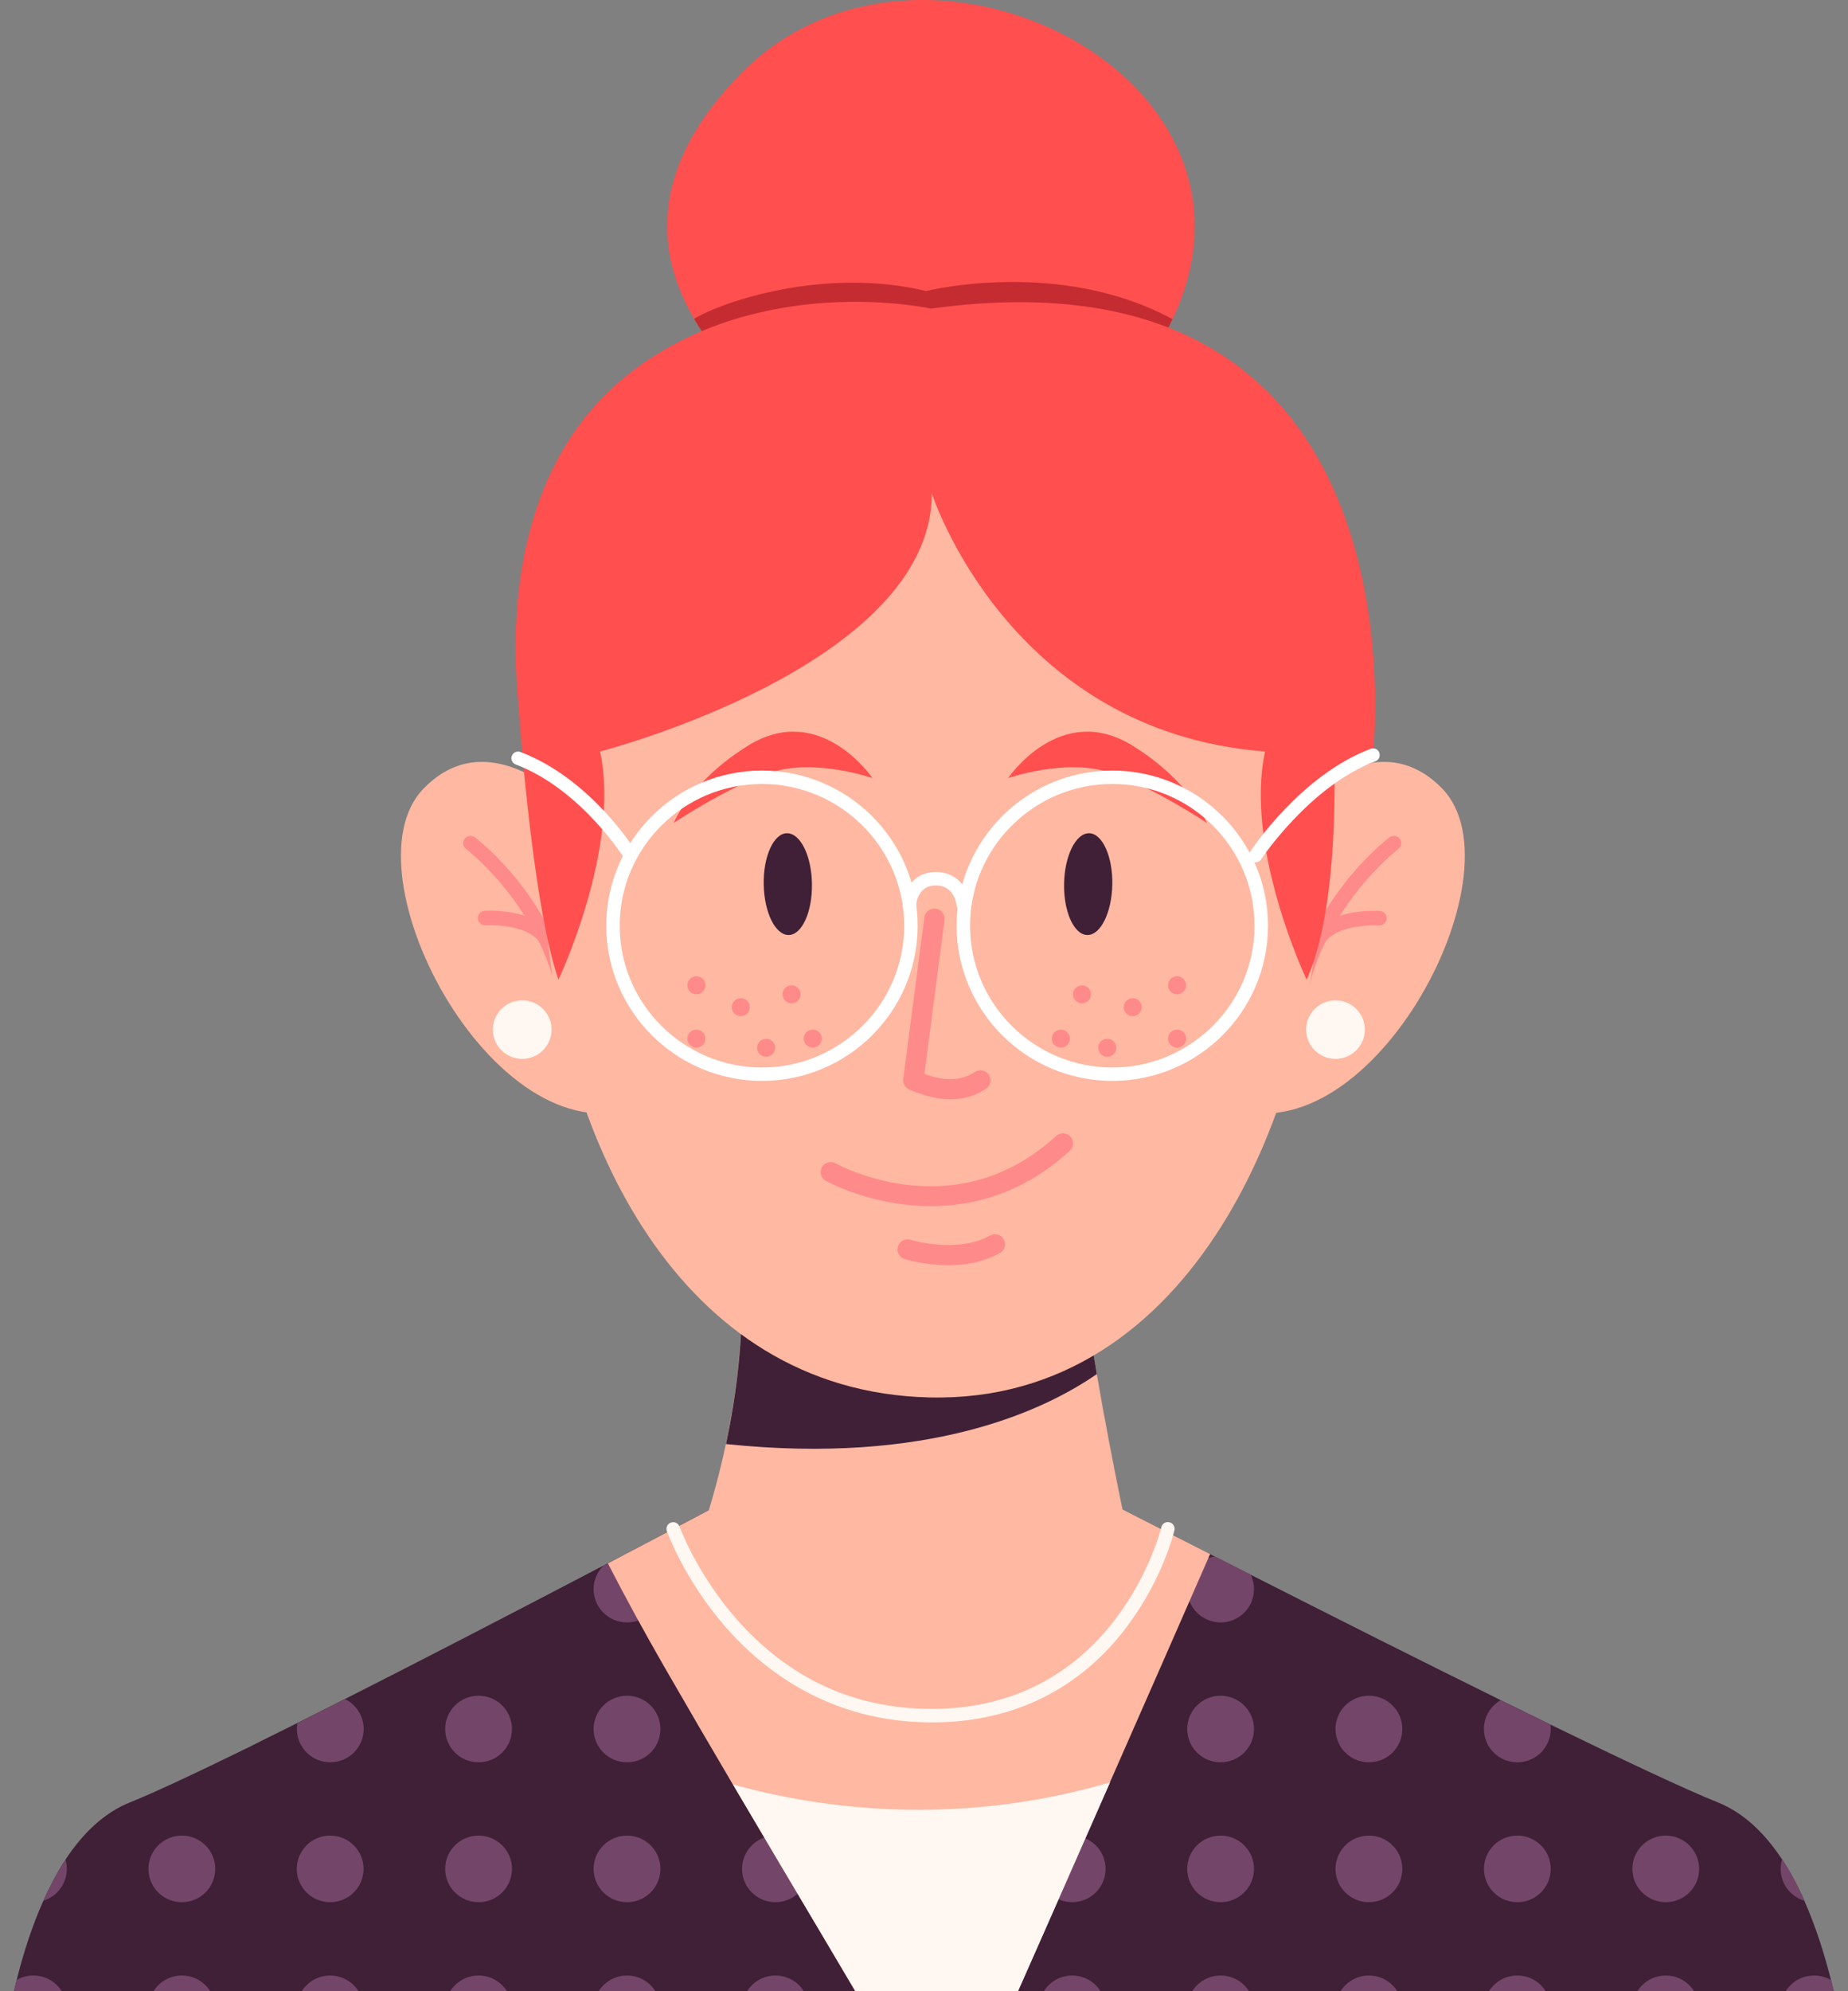 <svg width="65" height="70" viewBox="0 0 65 70" fill="none" xmlns="http://www.w3.org/2000/svg">
<rect x="0" y="0" width="65" height="70" fill="#808080" stroke="none"/>
<g id="Frame" clip-path="url(#clip0_169_11017)">
<g id="Group">
<g id="Group_2">
<g id="Group_3">
<path id="Vector" d="M65 73H0C0 73 0.057 72.316 0.227 71.311C0.317 70.806 0.431 70.22 0.587 69.602C0.81 68.706 1.118 67.729 1.526 66.818C1.753 66.313 2.009 65.822 2.302 65.374C2.899 64.468 3.643 63.732 4.577 63.359C5.387 63.033 6.737 62.406 8.367 61.608C8.594 61.499 8.826 61.386 9.058 61.268C9.058 61.268 9.063 61.268 9.063 61.264C9.513 61.042 9.973 60.81 10.451 60.575C10.996 60.301 11.56 60.018 12.128 59.73C14.843 58.356 17.757 56.846 20.125 55.61C20.5 55.416 20.86 55.228 21.201 55.048C21.428 54.931 21.646 54.817 21.855 54.709H21.859C23.735 53.722 24.977 53.066 24.977 53.066L25.474 53.175C30.093 54.204 34.892 54.171 39.493 53.066C39.493 53.066 40.777 53.722 42.714 54.713C42.994 54.855 43.288 55.006 43.591 55.157C43.719 55.223 43.851 55.289 43.984 55.355C45.329 56.039 46.879 56.818 48.48 57.625C49.901 58.338 51.37 59.069 52.777 59.763C53.374 60.055 53.957 60.343 54.525 60.622C57.093 61.872 59.291 62.91 60.414 63.359C61.338 63.727 62.077 64.454 62.674 65.355C62.972 65.808 63.238 66.303 63.465 66.823C63.873 67.738 64.176 68.715 64.403 69.612C64.555 70.22 64.668 70.796 64.758 71.292C64.943 72.311 65 73 65 73Z" fill="#3F2037"/>
</g>
<g id="Group_4">
<g id="Group_5">
<g id="Group_6">
<path id="Vector_2" d="M23.229 55.865C23.229 56.511 22.703 57.035 22.054 57.035C21.405 57.035 20.879 56.511 20.879 55.865C20.879 55.549 21.007 55.261 21.21 55.053C21.438 54.935 21.656 54.822 21.864 54.713H21.869C21.931 54.704 21.992 54.699 22.059 54.699C22.703 54.694 23.229 55.218 23.229 55.865Z" fill="#734669"/>
</g>
<g id="Group_7">
<path id="Vector_3" d="M28.45 55.865C28.45 56.511 27.924 57.035 27.274 57.035C26.625 57.035 26.1 56.511 26.1 55.865C26.1 55.218 26.625 54.695 27.274 54.695C27.924 54.695 28.45 55.218 28.45 55.865Z" fill="#734669"/>
</g>
<g id="Group_8">
<path id="Vector_4" d="M33.666 55.865C33.666 56.511 33.14 57.035 32.491 57.035C31.842 57.035 31.316 56.511 31.316 55.865C31.316 55.218 31.842 54.695 32.491 54.695C33.14 54.695 33.666 55.218 33.666 55.865Z" fill="#734669"/>
</g>
<g id="Group_9">
<path id="Vector_5" d="M38.886 55.865C38.886 56.511 38.361 57.035 37.712 57.035C37.062 57.035 36.537 56.511 36.537 55.865C36.537 55.218 37.062 54.695 37.712 54.695C38.361 54.695 38.886 55.218 38.886 55.865Z" fill="#734669"/>
</g>
<g id="Group_10">
<path id="Vector_6" d="M44.107 55.865C44.107 56.511 43.581 57.035 42.932 57.035C42.283 57.035 41.758 56.511 41.758 55.865C41.758 55.289 42.175 54.812 42.724 54.713C43.004 54.855 43.297 55.006 43.6 55.157C43.728 55.223 43.861 55.289 43.994 55.355C44.065 55.511 44.107 55.681 44.107 55.865Z" fill="#734669"/>
</g>
</g>
<g id="Group_11">
<g id="Group_12">
<path id="Vector_7" d="M12.792 60.782C12.792 61.429 12.266 61.952 11.617 61.952C10.968 61.952 10.442 61.429 10.442 60.782C10.442 60.711 10.447 60.645 10.461 60.575C11.006 60.301 11.569 60.018 12.138 59.73C12.522 59.923 12.792 60.32 12.792 60.782Z" fill="#734669"/>
</g>
<g id="Group_13">
<path id="Vector_8" d="M18.008 60.782C18.008 61.429 17.482 61.953 16.833 61.953C16.184 61.953 15.658 61.429 15.658 60.782C15.658 60.136 16.184 59.612 16.833 59.612C17.482 59.612 18.008 60.136 18.008 60.782Z" fill="#734669"/>
</g>
<g id="Group_14">
<path id="Vector_9" d="M23.229 60.782C23.229 61.429 22.703 61.953 22.054 61.953C21.405 61.953 20.879 61.429 20.879 60.782C20.879 60.136 21.405 59.612 22.054 59.612C22.703 59.612 23.229 60.136 23.229 60.782Z" fill="#734669"/>
</g>
<g id="Group_15">
<path id="Vector_10" d="M28.45 60.782C28.45 61.429 27.924 61.953 27.274 61.953C26.625 61.953 26.1 61.429 26.1 60.782C26.1 60.136 26.625 59.612 27.274 59.612C27.924 59.612 28.45 60.136 28.45 60.782Z" fill="#734669"/>
</g>
<g id="Group_16">
<path id="Vector_11" d="M33.666 60.782C33.666 61.429 33.14 61.953 32.491 61.953C31.842 61.953 31.316 61.429 31.316 60.782C31.316 60.136 31.842 59.612 32.491 59.612C33.14 59.612 33.666 60.136 33.666 60.782Z" fill="#734669"/>
</g>
<g id="Group_17">
<path id="Vector_12" d="M38.886 60.782C38.886 61.429 38.361 61.953 37.712 61.953C37.062 61.953 36.537 61.429 36.537 60.782C36.537 60.136 37.062 59.612 37.712 59.612C38.361 59.612 38.886 60.136 38.886 60.782Z" fill="#734669"/>
</g>
<g id="Group_18">
<path id="Vector_13" d="M44.107 60.782C44.107 61.429 43.581 61.953 42.932 61.953C42.283 61.953 41.758 61.429 41.758 60.782C41.758 60.136 42.283 59.612 42.932 59.612C43.581 59.612 44.107 60.136 44.107 60.782Z" fill="#734669"/>
</g>
<g id="Group_19">
<path id="Vector_14" d="M49.324 60.782C49.324 61.429 48.798 61.953 48.149 61.953C47.499 61.953 46.974 61.429 46.974 60.782C46.974 60.136 47.499 59.612 48.149 59.612C48.798 59.612 49.324 60.136 49.324 60.782Z" fill="#734669"/>
</g>
<g id="Group_20">
<path id="Vector_15" d="M54.544 60.782C54.544 61.429 54.018 61.953 53.369 61.953C52.72 61.953 52.194 61.429 52.194 60.782C52.194 60.348 52.431 59.971 52.786 59.768C53.383 60.06 53.966 60.348 54.535 60.627C54.539 60.674 54.544 60.726 54.544 60.782Z" fill="#734669"/>
</g>
</g>
<g id="Group_21">
<g id="Group_22">
<path id="Vector_16" d="M2.35 65.7C2.35 66.224 2.004 66.667 1.526 66.818C1.753 66.313 2.009 65.822 2.303 65.374C2.336 65.478 2.35 65.586 2.35 65.7Z" fill="#734669"/>
</g>
<g id="Group_23">
<path id="Vector_17" d="M7.571 65.7C7.571 66.346 7.045 66.87 6.396 66.87C5.747 66.87 5.221 66.346 5.221 65.7C5.221 65.053 5.747 64.529 6.396 64.529C7.045 64.529 7.571 65.053 7.571 65.7Z" fill="#734669"/>
</g>
<g id="Group_24">
<path id="Vector_18" d="M12.787 65.7C12.787 66.346 12.261 66.87 11.612 66.87C10.963 66.87 10.438 66.346 10.438 65.7C10.438 65.053 10.963 64.529 11.612 64.529C12.261 64.529 12.787 65.053 12.787 65.7Z" fill="#734669"/>
</g>
<g id="Group_25">
<path id="Vector_19" d="M18.008 65.7C18.008 66.346 17.482 66.87 16.833 66.87C16.184 66.87 15.658 66.346 15.658 65.7C15.658 65.053 16.184 64.529 16.833 64.529C17.482 64.529 18.008 65.053 18.008 65.7Z" fill="#734669"/>
</g>
<g id="Group_26">
<path id="Vector_20" d="M23.229 65.7C23.229 66.346 22.703 66.87 22.054 66.87C21.405 66.87 20.879 66.346 20.879 65.7C20.879 65.053 21.405 64.529 22.054 64.529C22.703 64.529 23.229 65.053 23.229 65.7Z" fill="#734669"/>
</g>
<g id="Group_27">
<path id="Vector_21" d="M28.45 65.7C28.45 66.346 27.924 66.87 27.275 66.87C26.626 66.87 26.1 66.346 26.1 65.7C26.1 65.053 26.626 64.529 27.275 64.529C27.924 64.529 28.45 65.053 28.45 65.7Z" fill="#734669"/>
</g>
<g id="Group_28">
<path id="Vector_22" d="M33.666 65.7C33.666 66.346 33.14 66.87 32.491 66.87C31.842 66.87 31.316 66.346 31.316 65.7C31.316 65.053 31.842 64.529 32.491 64.529C33.14 64.529 33.666 65.053 33.666 65.7Z" fill="#734669"/>
</g>
<g id="Group_29">
<path id="Vector_23" d="M38.887 65.7C38.887 66.346 38.361 66.87 37.712 66.87C37.063 66.87 36.537 66.346 36.537 65.7C36.537 65.053 37.063 64.529 37.712 64.529C38.361 64.529 38.887 65.053 38.887 65.7Z" fill="#734669"/>
</g>
<g id="Group_30">
<path id="Vector_24" d="M44.107 65.7C44.107 66.346 43.581 66.87 42.932 66.87C42.283 66.87 41.758 66.346 41.758 65.7C41.758 65.053 42.283 64.529 42.932 64.529C43.581 64.529 44.107 65.053 44.107 65.7Z" fill="#734669"/>
</g>
<g id="Group_31">
<path id="Vector_25" d="M49.324 65.7C49.324 66.346 48.798 66.87 48.149 66.87C47.5 66.87 46.974 66.346 46.974 65.7C46.974 65.053 47.5 64.529 48.149 64.529C48.798 64.529 49.324 65.053 49.324 65.7Z" fill="#734669"/>
</g>
<g id="Group_32">
<path id="Vector_26" d="M54.544 65.7C54.544 66.346 54.019 66.87 53.37 66.87C52.721 66.87 52.195 66.346 52.195 65.7C52.195 65.053 52.721 64.529 53.37 64.529C54.019 64.529 54.544 65.053 54.544 65.7Z" fill="#734669"/>
</g>
<g id="Group_33">
<path id="Vector_27" d="M59.765 65.7C59.765 66.346 59.239 66.87 58.59 66.87C57.941 66.87 57.416 66.346 57.416 65.7C57.416 65.053 57.941 64.529 58.59 64.529C59.239 64.529 59.765 65.053 59.765 65.7Z" fill="#734669"/>
</g>
<g id="Group_34">
<path id="Vector_28" d="M63.475 66.823C62.987 66.681 62.632 66.233 62.632 65.7C62.632 65.577 62.651 65.464 62.684 65.355C62.982 65.808 63.248 66.304 63.475 66.823Z" fill="#734669"/>
</g>
</g>
<g id="Group_35">
<g id="Group_36">
<path id="Vector_29" d="M2.35 70.617C2.35 71.263 1.824 71.787 1.175 71.787C0.787 71.787 0.445 71.598 0.228 71.311C0.318 70.806 0.431 70.221 0.588 69.602C0.758 69.503 0.962 69.447 1.175 69.447C1.824 69.447 2.35 69.97 2.35 70.617Z" fill="#734669"/>
</g>
<g id="Group_37">
<path id="Vector_30" d="M7.571 70.617C7.571 71.263 7.045 71.787 6.396 71.787C5.747 71.787 5.221 71.263 5.221 70.617C5.221 69.97 5.747 69.447 6.396 69.447C7.045 69.447 7.571 69.97 7.571 70.617Z" fill="#734669"/>
</g>
<g id="Group_38">
<path id="Vector_31" d="M12.787 70.617C12.787 71.263 12.261 71.787 11.612 71.787C10.963 71.787 10.437 71.263 10.437 70.617C10.437 69.97 10.963 69.447 11.612 69.447C12.261 69.447 12.787 69.97 12.787 70.617Z" fill="#734669"/>
</g>
<g id="Group_39">
<path id="Vector_32" d="M18.008 70.617C18.008 71.263 17.482 71.787 16.833 71.787C16.184 71.787 15.658 71.263 15.658 70.617C15.658 69.97 16.184 69.447 16.833 69.447C17.482 69.447 18.008 69.97 18.008 70.617Z" fill="#734669"/>
</g>
<g id="Group_40">
<path id="Vector_33" d="M23.229 70.617C23.229 71.263 22.703 71.787 22.054 71.787C21.405 71.787 20.879 71.263 20.879 70.617C20.879 69.97 21.405 69.447 22.054 69.447C22.703 69.447 23.229 69.97 23.229 70.617Z" fill="#734669"/>
</g>
<g id="Group_41">
<path id="Vector_34" d="M28.45 70.617C28.45 71.263 27.924 71.787 27.274 71.787C26.625 71.787 26.1 71.263 26.1 70.617C26.1 69.97 26.625 69.447 27.274 69.447C27.924 69.447 28.45 69.97 28.45 70.617Z" fill="#734669"/>
</g>
<g id="Group_42">
<path id="Vector_35" d="M33.666 70.617C33.666 71.263 33.14 71.787 32.491 71.787C31.842 71.787 31.316 71.263 31.316 70.617C31.316 69.97 31.842 69.447 32.491 69.447C33.14 69.447 33.666 69.97 33.666 70.617Z" fill="#734669"/>
</g>
<g id="Group_43">
<path id="Vector_36" d="M38.886 70.617C38.886 71.263 38.361 71.787 37.712 71.787C37.062 71.787 36.537 71.263 36.537 70.617C36.537 69.97 37.062 69.447 37.712 69.447C38.361 69.447 38.886 69.97 38.886 70.617Z" fill="#734669"/>
</g>
<g id="Group_44">
<path id="Vector_37" d="M44.107 70.617C44.107 71.263 43.581 71.787 42.932 71.787C42.283 71.787 41.757 71.263 41.757 70.617C41.757 69.97 42.283 69.447 42.932 69.447C43.581 69.447 44.107 69.97 44.107 70.617Z" fill="#734669"/>
</g>
<g id="Group_45">
<path id="Vector_38" d="M49.324 70.617C49.324 71.263 48.798 71.787 48.149 71.787C47.499 71.787 46.974 71.263 46.974 70.617C46.974 69.97 47.499 69.447 48.149 69.447C48.798 69.447 49.324 69.97 49.324 70.617Z" fill="#734669"/>
</g>
<g id="Group_46">
<path id="Vector_39" d="M54.544 70.617C54.544 71.263 54.018 71.787 53.369 71.787C52.72 71.787 52.194 71.263 52.194 70.617C52.194 69.97 52.72 69.447 53.369 69.447C54.018 69.447 54.544 69.97 54.544 70.617Z" fill="#734669"/>
</g>
<g id="Group_47">
<path id="Vector_40" d="M59.765 70.617C59.765 71.263 59.239 71.787 58.59 71.787C57.941 71.787 57.415 71.263 57.415 70.617C57.415 69.97 57.941 69.447 58.59 69.447C59.239 69.447 59.765 69.97 59.765 70.617Z" fill="#734669"/>
</g>
<g id="Group_48">
<path id="Vector_41" d="M64.768 71.292C64.555 71.589 64.204 71.787 63.806 71.787C63.157 71.787 62.631 71.263 62.631 70.617C62.631 69.97 63.157 69.447 63.806 69.447C64.029 69.447 64.233 69.508 64.413 69.612C64.564 70.221 64.683 70.796 64.768 71.292Z" fill="#734669"/>
</g>
</g>
</g>
<g id="Group_49">
<path id="Vector_42" d="M42.563 54.633C41.392 57.309 40.218 59.985 39.038 62.66C37.522 66.11 36.001 69.56 34.471 73H31.846C29.842 69.564 27.796 66.157 25.777 62.731C24.962 61.349 24.148 59.956 23.347 58.564C22.665 57.375 22.006 56.176 21.381 54.959C23.527 53.836 24.977 53.066 24.977 53.066L25.474 53.175C30.093 54.204 34.892 54.171 39.493 53.066C39.498 53.066 40.71 53.689 42.563 54.633Z" fill="#FFB8A1"/>
</g>
<g id="Group_50">
<path id="Vector_43" d="M39.043 62.66C37.527 66.11 36.006 69.56 34.476 73H31.851C29.847 69.564 27.8 66.157 25.782 62.731C28.833 63.581 33.599 64.246 39.043 62.66Z" fill="#FFF7F1"/>
</g>
</g>
<g id="Group_51">
<g id="Group_52">
<g id="Group_53">
<g id="Group_54">
<g id="Group_55">
<g id="Group_56">
<path id="Vector_44" d="M39.829 54.718C39.829 54.718 38.554 58.711 32.699 58.711C25.867 58.711 24.256 55.082 24.256 55.082C24.849 53.515 25.256 52.062 25.531 50.764C26.038 48.385 26.109 46.521 26.076 45.374L38.081 44.903C38.19 45.917 38.374 47.106 38.578 48.305C39.123 51.49 39.829 54.718 39.829 54.718Z" fill="#FFB8A1"/>
</g>
<g id="Group_57">
<path id="Vector_45" d="M32.775 60.551C29.193 60.551 26.848 58.72 25.512 57.187C24.072 55.53 23.484 53.897 23.456 53.827C23.413 53.704 23.475 53.567 23.598 53.525C23.721 53.482 23.859 53.543 23.901 53.666C23.906 53.68 24.493 55.294 25.877 56.885C27.724 58.999 30.041 60.075 32.77 60.075C39.27 60.075 40.833 53.756 40.848 53.69C40.876 53.562 41.004 53.482 41.132 53.515C41.26 53.543 41.34 53.671 41.307 53.798C41.293 53.869 40.895 55.507 39.649 57.168C38.502 58.715 36.371 60.551 32.775 60.551Z" fill="#FFF7F1"/>
</g>
</g>
</g>
</g>
<g id="Group_58">
<g id="Group_59">
<g id="Group_60">
<g id="Group_61">
<path id="Vector_46" d="M38.578 48.305C36.716 49.593 32.651 51.509 25.536 50.764C26.043 48.385 26.114 46.521 26.081 45.374L38.086 44.903C38.194 45.913 38.375 47.106 38.578 48.305Z" fill="#3F2037"/>
</g>
</g>
</g>
</g>
</g>
<g id="Group_62">
<g id="Group_63">
<g id="Group_64">
<g id="Group_65">
<g id="Group_66">
<g id="Group_67">
<path id="Vector_47" d="M21.499 29.782C21.499 29.782 17.785 24.747 14.895 27.725C12.005 30.707 17.576 41.085 22.631 38.824L21.499 29.782Z" fill="#FFB8A1"/>
</g>
</g>
</g>
</g>
<g id="Group_68">
<path id="Vector_48" d="M18.368 37.224C18.938 37.224 19.401 36.764 19.401 36.196C19.401 35.628 18.938 35.167 18.368 35.167C17.797 35.167 17.335 35.628 17.335 36.196C17.335 36.764 17.797 37.224 18.368 37.224Z" fill="#FFF7F1"/>
</g>
<g id="Group_69">
<g id="Group_70">
<g id="Group_71">
<g id="Group_72">
<path id="Vector_49" d="M19.955 35.733C19.827 35.733 19.718 35.639 19.699 35.511C19.211 32.01 16.42 29.863 16.392 29.844C16.278 29.759 16.259 29.599 16.345 29.485C16.43 29.372 16.591 29.353 16.705 29.438C16.828 29.528 19.694 31.736 20.21 35.441C20.229 35.582 20.13 35.71 19.992 35.729C19.978 35.733 19.969 35.733 19.955 35.733Z" fill="#FF8A8A"/>
</g>
</g>
</g>
</g>
<g id="Group_73">
<g id="Group_74">
<g id="Group_75">
<g id="Group_76">
<path id="Vector_50" d="M19.178 33.223C19.097 33.223 19.017 33.185 18.965 33.109C18.59 32.562 17.477 32.505 17.079 32.529C16.937 32.538 16.814 32.43 16.809 32.288C16.8 32.147 16.909 32.024 17.051 32.019C17.122 32.015 18.78 31.925 19.391 32.826C19.472 32.944 19.439 33.1 19.32 33.18C19.277 33.209 19.225 33.223 19.178 33.223Z" fill="#FF8A8A"/>
</g>
</g>
</g>
</g>
</g>
</g>
<g id="Group_77">
<g id="Group_78">
<g id="Group_79">
<g id="Group_80">
<g id="Group_81">
<g id="Group_82">
<path id="Vector_51" d="M44.126 29.782C44.126 29.782 47.84 24.747 50.73 27.725C53.62 30.707 48.049 41.085 42.994 38.824L44.126 29.782Z" fill="#FFB8A1"/>
</g>
</g>
</g>
</g>
<g id="Group_83">
<path id="Vector_52" d="M46.974 37.224C47.544 37.224 48.006 36.764 48.006 36.196C48.006 35.628 47.544 35.167 46.974 35.167C46.403 35.167 45.941 35.628 45.941 36.196C45.941 36.764 46.403 37.224 46.974 37.224Z" fill="#FFF7F1"/>
</g>
<g id="Group_84">
<g id="Group_85">
<g id="Group_86">
<g id="Group_87">
<path id="Vector_53" d="M45.623 35.733C45.614 35.733 45.599 35.733 45.585 35.729C45.443 35.71 45.348 35.582 45.367 35.441C45.884 31.736 48.75 29.528 48.873 29.438C48.987 29.353 49.148 29.377 49.233 29.485C49.319 29.599 49.295 29.759 49.186 29.844C49.157 29.863 46.362 32.019 45.879 35.512C45.86 35.644 45.746 35.733 45.623 35.733Z" fill="#FF8A8A"/>
</g>
</g>
</g>
</g>
<g id="Group_88">
<g id="Group_89">
<g id="Group_90">
<g id="Group_91">
<path id="Vector_54" d="M46.4 33.223C46.353 33.223 46.301 33.209 46.258 33.18C46.14 33.1 46.111 32.944 46.192 32.826C46.803 31.925 48.461 32.019 48.532 32.024C48.674 32.033 48.779 32.156 48.774 32.293C48.764 32.435 48.641 32.543 48.504 32.534C48.106 32.51 46.992 32.567 46.618 33.114C46.561 33.18 46.481 33.223 46.4 33.223Z" fill="#FF8A8A"/>
</g>
</g>
</g>
</g>
</g>
</g>
<g id="Group_92">
<g id="Group_93">
<g id="Group_94">
<g id="Group_95">
<path id="Vector_55" d="M34.485 14.686C23.508 14.365 18.368 20.217 19.206 32.293C19.728 39.797 23.778 48.919 32.694 49.126C41.99 49.343 46.22 38.843 46.419 31.08C46.632 22.921 44.685 17.466 37.91 15.252C37.441 15.101 34.987 14.7 34.485 14.686Z" fill="#FFB8A1"/>
</g>
</g>
</g>
</g>
<g id="Group_96">
<g id="Group_97">
<g id="Group_98">
<path id="Vector_56" d="M41.445 10.76C41.383 10.911 41.312 11.066 41.241 11.222C40.559 12.652 39.403 14.143 37.664 15.644H29.094C29.094 15.644 26.019 13.955 24.413 11.208C24.328 11.062 24.247 10.915 24.171 10.764C23.053 8.542 22.977 5.706 26.09 2.558C32.254 -3.676 44.86 2.421 41.445 10.76Z" fill="#FF4F4E"/>
</g>
</g>
<g id="Group_99">
<path id="Vector_57" d="M41.241 11.222C40.559 12.652 39.403 14.143 37.664 15.644H29.094C29.094 15.644 26.019 13.955 24.413 11.208C25.418 10.599 29.009 9.377 32.576 10.231C32.581 10.231 37.261 9.056 41.241 11.222Z" fill="#C42C31"/>
</g>
</g>
<g id="Group_100">
<path id="Vector_58" d="M21.106 26.418C21.106 26.418 32.775 23.412 32.775 17.343C32.775 17.343 35.456 25.719 44.491 26.418L46.433 27.876C46.433 27.876 47.471 27.041 48.267 26.819C48.267 26.819 50.602 8.386 32.746 10.849C32.746 10.849 27.198 9.613 22.631 12.761C16.018 17.319 18.657 27.329 18.657 27.329L21.106 26.418Z" fill="#FF4F4E"/>
</g>
<g id="Group_101">
<g id="Group_102">
<path id="Vector_59" d="M24.811 34.638C24.811 34.813 24.669 34.955 24.493 34.955C24.318 34.955 24.176 34.813 24.176 34.638C24.176 34.464 24.318 34.322 24.493 34.322C24.669 34.322 24.811 34.459 24.811 34.638Z" fill="#FF8A8A"/>
</g>
<g id="Group_103">
<path id="Vector_60" d="M26.374 35.408C26.374 35.582 26.232 35.724 26.057 35.724C25.881 35.724 25.739 35.582 25.739 35.408C25.739 35.233 25.881 35.091 26.057 35.091C26.232 35.087 26.374 35.228 26.374 35.408Z" fill="#FF8A8A"/>
</g>
<g id="Group_104">
<path id="Vector_61" d="M24.811 36.512C24.811 36.687 24.669 36.828 24.493 36.828C24.318 36.828 24.176 36.687 24.176 36.512C24.176 36.337 24.318 36.196 24.493 36.196C24.669 36.196 24.811 36.337 24.811 36.512Z" fill="#FF8A8A"/>
</g>
<g id="Group_105">
<path id="Vector_62" d="M27.265 36.833C27.265 37.007 27.123 37.149 26.947 37.149C26.772 37.149 26.63 37.007 26.63 36.833C26.63 36.658 26.772 36.517 26.947 36.517C27.123 36.517 27.265 36.654 27.265 36.833Z" fill="#FF8A8A"/>
</g>
<g id="Group_106">
<path id="Vector_63" d="M28.904 36.512C28.904 36.687 28.762 36.828 28.587 36.828C28.411 36.828 28.269 36.687 28.269 36.512C28.269 36.337 28.411 36.196 28.587 36.196C28.762 36.196 28.904 36.337 28.904 36.512Z" fill="#FF8A8A"/>
</g>
<g id="Group_107">
<path id="Vector_64" d="M28.16 34.955C28.16 35.129 28.018 35.271 27.843 35.271C27.668 35.271 27.525 35.129 27.525 34.955C27.525 34.78 27.668 34.638 27.843 34.638C28.013 34.638 28.16 34.78 28.16 34.955Z" fill="#FF8A8A"/>
</g>
</g>
<g id="Group_108">
<g id="Group_109">
<path id="Vector_65" d="M41.084 34.639C41.084 34.813 41.227 34.955 41.402 34.955C41.577 34.955 41.719 34.813 41.719 34.639C41.719 34.464 41.577 34.322 41.402 34.322C41.227 34.318 41.084 34.459 41.084 34.639Z" fill="#FF8A8A"/>
</g>
<g id="Group_110">
<path id="Vector_66" d="M39.526 35.408C39.526 35.582 39.668 35.724 39.843 35.724C40.018 35.724 40.16 35.582 40.16 35.408C40.16 35.233 40.018 35.092 39.843 35.092C39.668 35.092 39.526 35.228 39.526 35.408Z" fill="#FF8A8A"/>
</g>
<g id="Group_111">
<path id="Vector_67" d="M41.084 36.512C41.084 36.687 41.227 36.828 41.402 36.828C41.577 36.828 41.719 36.687 41.719 36.512C41.719 36.337 41.577 36.196 41.402 36.196C41.227 36.196 41.084 36.337 41.084 36.512Z" fill="#FF8A8A"/>
</g>
<g id="Group_112">
<path id="Vector_68" d="M38.63 36.833C38.63 37.008 38.773 37.149 38.948 37.149C39.123 37.149 39.265 37.008 39.265 36.833C39.265 36.658 39.123 36.517 38.948 36.517C38.773 36.512 38.63 36.654 38.63 36.833Z" fill="#FF8A8A"/>
</g>
<g id="Group_113">
<path id="Vector_69" d="M36.996 36.512C36.996 36.687 37.138 36.828 37.313 36.828C37.489 36.828 37.631 36.687 37.631 36.512C37.631 36.337 37.489 36.196 37.313 36.196C37.138 36.196 36.996 36.337 36.996 36.512Z" fill="#FF8A8A"/>
</g>
<g id="Group_114">
<path id="Vector_70" d="M37.74 34.955C37.74 35.13 37.882 35.271 38.057 35.271C38.233 35.271 38.375 35.13 38.375 34.955C38.375 34.78 38.233 34.639 38.057 34.639C37.882 34.639 37.74 34.78 37.74 34.955Z" fill="#FF8A8A"/>
</g>
</g>
<g id="Group_115">
<g id="Group_116">
<path id="Vector_71" d="M19.642 34.44C19.642 34.44 21.84 29.82 21.106 26.418L18.221 24.592C18.221 24.592 18.671 31.585 19.642 34.44Z" fill="#FF4F4E"/>
</g>
<g id="Group_117">
<path id="Vector_72" d="M45.959 34.44C45.959 34.44 43.761 29.82 44.496 26.418L46.898 25.72C46.893 25.72 47.258 31.562 45.959 34.44Z" fill="#FF4F4E"/>
</g>
</g>
<g id="Group_118">
<path id="Vector_73" d="M23.697 28.928C23.697 28.928 24.29 27.465 26.308 26.215C28.852 24.634 30.685 27.352 30.685 27.352C30.685 27.352 28.691 26.658 27.156 27.145C25.654 27.621 23.697 28.928 23.697 28.928Z" fill="#FF4F4E"/>
</g>
<g id="Group_119">
<path id="Vector_74" d="M42.449 28.928C42.449 28.928 41.857 27.465 39.839 26.215C37.294 24.634 35.461 27.352 35.461 27.352C35.461 27.352 37.456 26.658 38.99 27.145C40.487 27.621 42.449 28.928 42.449 28.928Z" fill="#FF4F4E"/>
</g>
<g id="Group_120">
<path id="Vector_75" d="M33.438 38.645C32.997 38.645 32.514 38.532 31.983 38.3C31.837 38.239 31.751 38.088 31.77 37.932L32.514 32.251C32.538 32.057 32.718 31.92 32.912 31.944C33.106 31.967 33.244 32.147 33.22 32.34L32.514 37.753C33.248 38.022 33.817 37.998 34.286 37.687C34.447 37.578 34.67 37.621 34.779 37.781C34.888 37.942 34.845 38.164 34.684 38.272C34.31 38.522 33.897 38.645 33.438 38.645Z" fill="#FF8A8A"/>
</g>
<g id="Group_121">
<path id="Vector_76" d="M32.732 42.401C32.419 42.401 32.126 42.383 31.855 42.349C30.23 42.166 29.098 41.538 29.046 41.514C28.876 41.42 28.814 41.203 28.909 41.033C29.003 40.863 29.221 40.802 29.392 40.896C29.562 40.99 33.627 43.175 37.147 39.933C37.29 39.801 37.517 39.811 37.65 39.952C37.782 40.094 37.773 40.32 37.631 40.452C35.954 42 34.158 42.401 32.732 42.401Z" fill="#FF8A8A"/>
</g>
<g id="Group_122">
<path id="Vector_77" d="M33.353 44.478C32.524 44.478 31.865 44.275 31.818 44.261C31.628 44.204 31.524 44.006 31.586 43.817C31.642 43.628 31.841 43.525 32.031 43.586C32.055 43.595 33.68 44.077 34.821 43.435C34.992 43.34 35.21 43.397 35.305 43.567C35.399 43.737 35.343 43.954 35.172 44.048C34.584 44.379 33.931 44.478 33.353 44.478Z" fill="#FF8A8A"/>
</g>
<g id="Group_123">
<g id="Group_124">
<g id="Group_125">
<g id="Group_126">
<g id="Group_127">
<g id="Group_128">
<path id="Vector_78" d="M28.558 31.066C28.577 32.053 28.207 32.864 27.743 32.869C27.274 32.878 26.881 32.081 26.862 31.095C26.843 30.108 27.213 29.297 27.677 29.292C28.151 29.287 28.544 30.08 28.558 31.066Z" fill="#3F2037"/>
</g>
</g>
</g>
</g>
</g>
<g id="Group_129">
<g id="Group_130">
<g id="Group_131">
<g id="Group_132">
<g id="Group_133">
<path id="Vector_79" d="M37.427 31.066C37.408 32.053 37.778 32.864 38.242 32.869C38.711 32.878 39.104 32.081 39.123 31.095C39.142 30.108 38.772 29.297 38.308 29.292C37.839 29.287 37.446 30.08 37.427 31.066Z" fill="#3F2037"/>
</g>
</g>
</g>
</g>
</g>
</g>
</g>
<g id="Group_134">
<g id="Group_135">
<path id="Vector_80" d="M26.8 37.998C23.783 37.998 21.324 35.549 21.324 32.543C21.324 29.537 23.783 27.088 26.8 27.088C29.818 27.088 32.277 29.537 32.277 32.543C32.277 35.554 29.823 37.998 26.8 37.998ZM26.8 27.56C24.043 27.56 21.797 29.797 21.797 32.543C21.797 35.29 24.043 37.527 26.8 37.527C29.558 37.527 31.803 35.29 31.803 32.543C31.803 29.797 29.558 27.56 26.8 27.56Z" fill="white"/>
</g>
<g id="Group_136">
<path id="Vector_81" d="M39.123 37.998C36.105 37.998 33.647 35.549 33.647 32.543C33.647 29.537 36.105 27.088 39.123 27.088C42.141 27.088 44.6 29.537 44.6 32.543C44.6 35.554 42.146 37.998 39.123 37.998ZM39.123 27.56C36.366 27.56 34.12 29.797 34.12 32.543C34.12 35.29 36.366 37.527 39.123 37.527C41.88 37.527 44.126 35.29 44.126 32.543C44.126 29.797 41.885 27.56 39.123 27.56Z" fill="white"/>
</g>
<g id="Group_137">
<path id="Vector_82" d="M22.181 30.316C22.101 30.316 22.025 30.278 21.978 30.202C21.963 30.179 20.447 27.748 18.14 26.875C18.017 26.828 17.955 26.691 18.003 26.573C18.05 26.451 18.188 26.389 18.306 26.437C20.77 27.366 22.319 29.853 22.38 29.957C22.447 30.07 22.413 30.212 22.3 30.283C22.267 30.306 22.224 30.316 22.181 30.316Z" fill="white"/>
</g>
<g id="Group_138">
<path id="Vector_83" d="M44.164 30.316C44.121 30.316 44.074 30.302 44.036 30.278C43.927 30.207 43.894 30.061 43.965 29.952C44.036 29.844 45.751 27.253 48.21 26.323C48.333 26.276 48.47 26.337 48.513 26.46C48.56 26.583 48.499 26.72 48.376 26.762C46.064 27.635 44.377 30.183 44.358 30.207C44.315 30.278 44.24 30.316 44.164 30.316Z" fill="white"/>
</g>
<g id="Group_139">
<path id="Vector_84" d="M33.883 32.038C33.765 32.038 33.66 31.949 33.646 31.826C33.637 31.755 33.547 31.127 32.917 31.127C32.291 31.127 32.23 31.746 32.225 31.816C32.215 31.944 32.102 32.048 31.974 32.033C31.846 32.024 31.747 31.916 31.756 31.783C31.78 31.392 32.059 30.655 32.921 30.655C33.779 30.655 34.082 31.387 34.125 31.779C34.139 31.906 34.044 32.024 33.912 32.038C33.902 32.038 33.893 32.038 33.883 32.038Z" fill="white"/>
</g>
</g>
</g>
</g>
<defs>
<clipPath id="clip0_169_11017">
<rect width="65" height="73" fill="white"/>
</clipPath>
</defs>
</svg>
